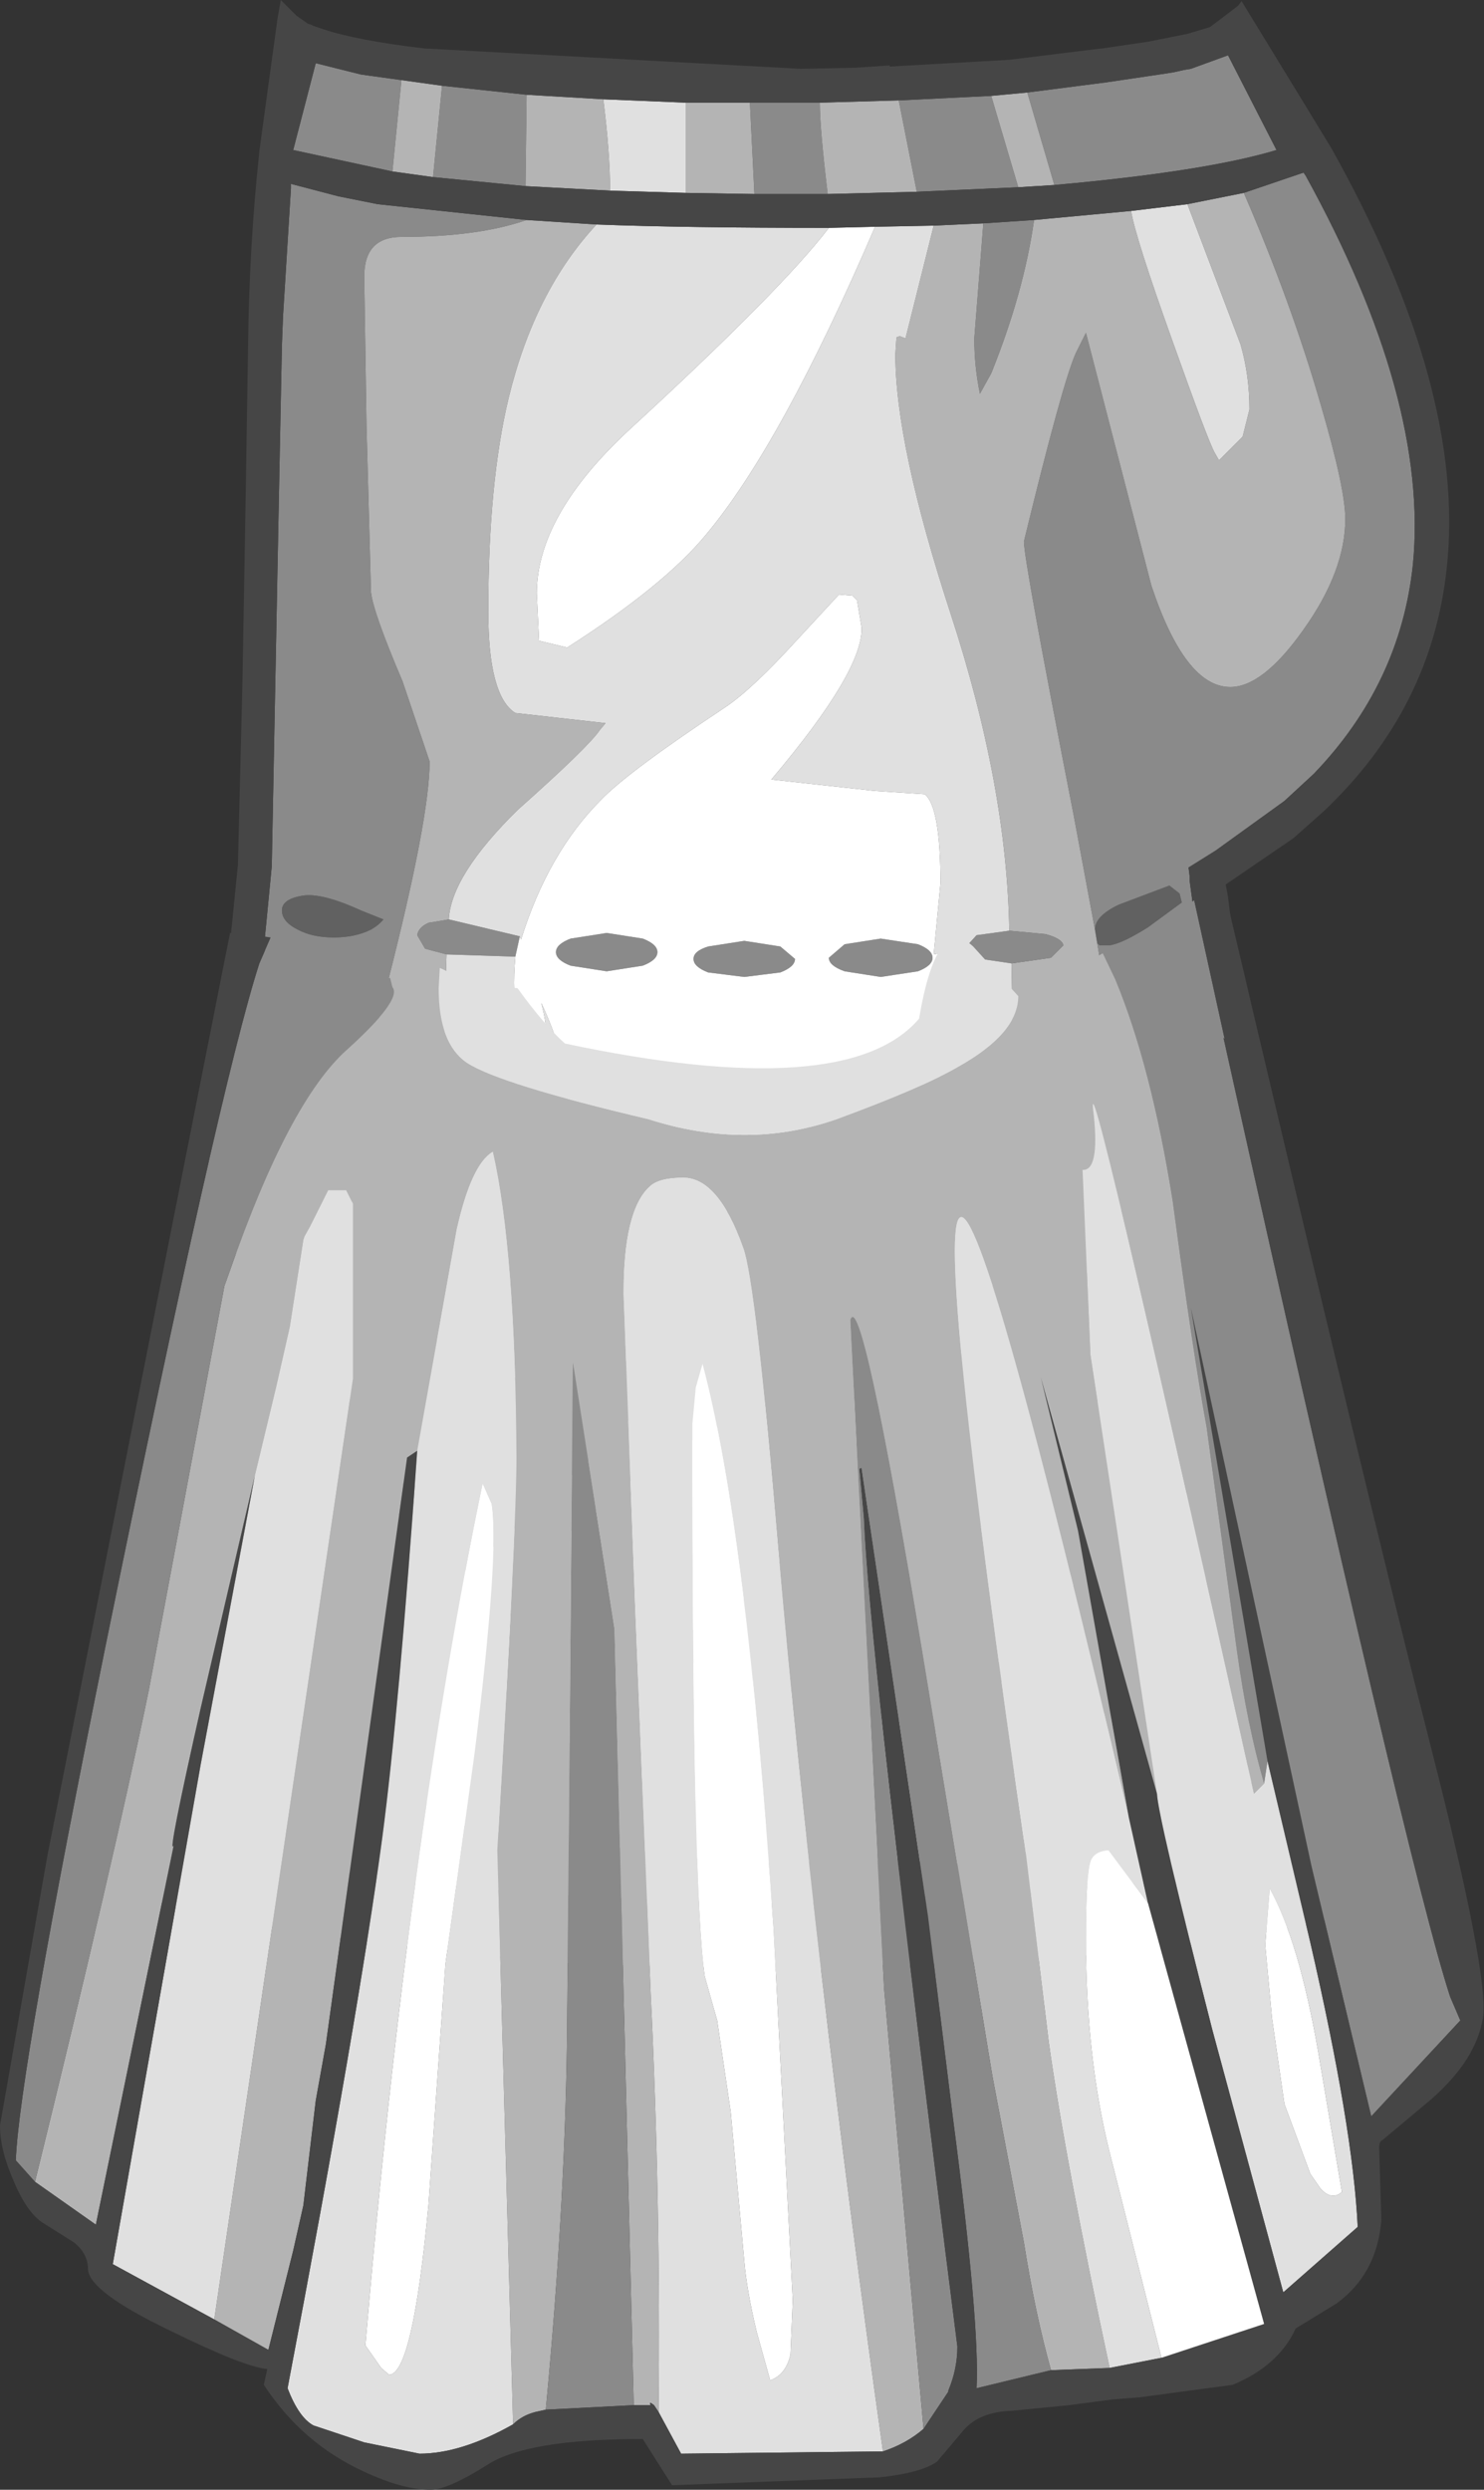 <?xml version="1.0" encoding="UTF-8" standalone="no"?>
<svg xmlns:ffdec="https://www.free-decompiler.com/flash" xmlns:xlink="http://www.w3.org/1999/xlink" ffdec:objectType="shape" height="110.35px" width="65.8px" xmlns="http://www.w3.org/2000/svg">
  <rect width="100%" height="100%" fill="#333333" stroke="none"/>
  <g transform="matrix(1.0, 0.0, 0.0, 1.0, 30.6, 104.65)">
    <path d="M18.05 -62.85 L17.95 -63.45 Q17.95 -64.05 19.0 -64.55 L21.25 -65.4 21.7 -65.05 21.8 -64.65 20.3 -63.55 Q19.2 -62.85 18.6 -62.75 L18.15 -62.75 18.05 -62.85 M-17.2 -64.95 Q-16.35 -65.1 -14.6 -64.3 L-13.6 -63.9 Q-13.8 -63.65 -14.15 -63.45 -14.85 -63.1 -15.8 -63.1 -16.75 -63.1 -17.4 -63.45 -18.1 -63.8 -18.1 -64.3 -18.1 -64.8 -17.2 -64.95" fill="#616161" fill-rule="evenodd" stroke="none"/>
    <path d="M5.75 -100.1 Q5.75 -98.95 6.1 -96.05 L2.85 -96.05 2.65 -100.1 5.75 -100.1 M10.05 -96.15 L9.25 -100.2 13.35 -100.4 14.55 -96.35 10.05 -96.15 M14.95 -100.55 L18.45 -101.0 21.15 -101.4 21.45 -101.45 21.9 -101.55 22.2 -101.6 23.85 -102.2 26.0 -98.0 Q22.85 -97.05 16.15 -96.45 L14.95 -100.55 M15.25 -94.9 Q14.8 -91.7 13.35 -88.1 L12.85 -87.2 Q12.6 -88.4 12.6 -89.65 L13.0 -94.75 15.25 -94.9 M14.15 -63.4 L15.75 -63.25 Q16.5 -63.05 16.55 -62.75 L16.0 -62.2 14.25 -61.95 12.9 -62.15 Q12.25 -62.35 12.2 -62.65 L12.7 -63.2 14.15 -63.4 M-10.8 -62.35 L-11.75 -62.6 -12.1 -63.2 Q-12.05 -63.55 -11.6 -63.75 L-10.7 -63.9 -7.55 -63.15 -7.75 -62.25 -10.8 -62.35 M-7.25 -94.9 Q-9.4 -94.15 -12.8 -94.15 -14.45 -94.15 -14.45 -92.4 L-14.35 -85.8 -14.15 -78.4 Q-14.05 -77.5 -12.75 -74.45 L-11.55 -70.9 Q-11.55 -68.4 -13.4 -61.15 -15.3 -53.9 -15.3 -43.55 L-14.8 -41.3 Q-13.9 -39.05 -11.95 -38.75 L-11.1 -38.7 Q-13.65 -37.55 -15.2 -34.2 -16.9 -30.45 -16.9 -24.9 L-16.8 -23.65 Q-16.7 -22.6 -16.25 -22.1 L-15.95 -21.75 Q-6.85 -20.35 3.95 -20.35 L5.8 -20.35 19.0 -21.1 23.9 -21.75 24.7 -23.65 24.9 -25.5 Q24.9 -26.55 23.85 -27.8 L20.8 -31.0 Q22.1 -32.1 22.7 -33.75 L23.0 -35.3 Q23.0 -38.05 20.25 -40.5 17.45 -43.0 17.45 -43.3 17.45 -43.9 16.55 -43.85 L14.6 -43.6 Q16.45 -46.9 18.5 -49.35 19.2 -50.2 19.2 -52.3 19.2 -55.95 18.05 -62.85 L18.15 -62.75 18.6 -62.75 Q19.2 -62.85 20.3 -63.55 L21.8 -64.65 21.7 -65.05 21.25 -65.4 19.0 -64.55 Q17.95 -64.05 17.95 -63.45 L17.0 -68.55 Q14.8 -79.8 14.8 -80.65 16.5 -87.65 17.1 -89.0 L17.55 -89.9 20.45 -78.7 Q21.95 -74.2 23.95 -74.2 25.4 -74.2 27.2 -76.75 29.05 -79.35 29.05 -81.65 29.05 -83.0 27.95 -86.75 26.65 -91.25 24.55 -96.1 L27.2 -97.0 27.3 -96.85 Q32.75 -86.95 32.05 -79.65 31.5 -74.35 27.65 -70.35 L26.35 -69.15 23.3 -66.95 22.1 -66.2 22.15 -65.8 22.15 -65.7 22.15 -65.6 23.2 -57.85 Q23.85 -52.3 25.1 -45.8 L25.3 -44.75 25.6 -43.3 25.55 -43.3 25.65 -42.9 Q26.4 -39.5 27.3 -36.25 28.4 -32.3 29.65 -28.8 L30.9 -24.9 31.4 -23.25 32.25 -20.45 Q26.6 -19.05 20.15 -18.25 L16.85 -17.9 3.95 -17.35 -6.1 -17.65 -17.45 -19.0 -25.25 -20.7 -24.95 -22.05 -24.55 -23.55 -24.15 -25.2 Q-23.2 -29.2 -22.5 -33.15 L-22.45 -33.4 -21.9 -36.25 -21.6 -37.95 -20.8 -43.3 -20.75 -43.3 -20.3 -47.65 -19.85 -51.85 -18.85 -62.55 -18.85 -63.15 -18.55 -66.25 -18.25 -81.8 -18.1 -89.35 -18.05 -90.65 -17.7 -96.3 -17.7 -96.5 -15.6 -95.95 -13.85 -95.6 -7.25 -94.9 M-7.3 -96.4 L-11.4 -96.8 -11.0 -100.85 -7.25 -100.45 -7.3 -96.4 M-13.2 -97.05 L-17.6 -98.0 -16.6 -101.85 -14.6 -101.35 -14.25 -101.3 -12.8 -101.1 -13.2 -97.05 M8.45 -63.05 L10.1 -62.8 Q10.75 -62.55 10.75 -62.2 10.75 -61.85 10.1 -61.6 L8.45 -61.35 6.85 -61.6 Q6.15 -61.85 6.15 -62.2 L6.85 -62.8 8.45 -63.05 M4.0 -62.7 L4.65 -62.15 Q4.65 -61.8 4.0 -61.55 L2.4 -61.35 0.8 -61.55 Q0.15 -61.8 0.15 -62.15 0.15 -62.5 0.8 -62.7 L2.4 -62.95 4.0 -62.7 M-5.3 -63.05 L-3.7 -63.3 -2.1 -63.05 Q-1.45 -62.8 -1.45 -62.45 -1.45 -62.1 -2.1 -61.85 L-3.7 -61.6 -5.3 -61.85 Q-5.95 -62.1 -5.95 -62.45 -5.95 -62.8 -5.3 -63.05 M-17.2 -64.95 Q-18.1 -64.8 -18.1 -64.3 -18.1 -63.8 -17.4 -63.45 -16.75 -63.1 -15.8 -63.1 -14.85 -63.1 -14.15 -63.45 -13.8 -63.65 -13.6 -63.9 L-14.6 -64.3 Q-16.35 -65.1 -17.2 -64.95" fill="#8a8a8a" fill-rule="evenodd" stroke="none"/>
    <path d="M5.75 -100.1 L9.25 -100.2 10.05 -96.15 6.1 -96.05 Q5.75 -98.95 5.75 -100.1 M13.35 -100.4 L14.95 -100.55 16.15 -96.45 14.55 -96.35 13.35 -100.4 M19.55 -95.3 Q19.75 -94.1 21.4 -89.5 22.95 -85.15 23.25 -84.6 L23.45 -84.25 24.5 -85.3 24.8 -86.5 Q24.8 -88.05 24.4 -89.4 L22.05 -95.6 23.8 -95.95 24.55 -96.1 Q26.65 -91.25 27.95 -86.75 29.05 -83.0 29.05 -81.65 29.05 -79.35 27.2 -76.75 25.4 -74.2 23.95 -74.2 21.95 -74.2 20.45 -78.7 L17.55 -89.9 17.1 -89.0 Q16.5 -87.65 14.8 -80.65 14.8 -79.8 17.0 -68.55 L17.95 -63.45 18.05 -62.85 Q19.2 -55.95 19.2 -52.3 19.2 -50.2 18.5 -49.35 16.45 -46.9 14.6 -43.6 L16.55 -43.85 Q17.45 -43.9 17.45 -43.3 17.45 -43.0 20.25 -40.5 23.0 -38.05 23.0 -35.3 L22.7 -33.75 Q22.1 -32.1 20.8 -31.0 L23.85 -27.8 Q24.9 -26.55 24.9 -25.5 L24.7 -23.65 23.9 -21.75 19.0 -21.1 5.8 -20.35 3.95 -20.35 Q-6.85 -20.35 -15.95 -21.75 L-16.25 -22.1 Q-16.7 -22.6 -16.8 -23.65 L-16.9 -24.9 Q-16.9 -30.45 -15.2 -34.2 -13.65 -37.55 -11.1 -38.7 L-11.95 -38.75 Q-13.9 -39.05 -14.8 -41.3 L-15.3 -43.55 Q-15.3 -53.9 -13.4 -61.15 -11.55 -68.4 -11.55 -70.9 L-12.75 -74.45 Q-14.05 -77.5 -14.15 -78.4 L-14.35 -85.8 -14.45 -92.4 Q-14.45 -94.15 -12.8 -94.15 -9.4 -94.15 -7.25 -94.9 L-4.15 -94.7 Q-6.9 -91.75 -8.05 -87.0 -8.95 -83.25 -8.95 -77.55 -8.95 -73.8 -7.75 -73.05 L-3.75 -72.6 -4.0 -72.3 Q-4.5 -71.55 -7.65 -68.75 -10.6 -65.85 -10.7 -63.9 L-11.6 -63.75 Q-12.05 -63.55 -12.1 -63.2 L-11.75 -62.6 -10.8 -62.35 -11.3 -46.3 Q-11.3 -44.85 -10.9 -44.15 -10.35 -43.3 -9.05 -43.4 L0.35 -44.8 Q-5.4 -38.9 -10.0 -35.0 -11.7 -32.8 -11.7 -24.4 -11.7 -23.7 -4.05 -22.85 L1.85 -22.1 3.95 -22.1 9.65 -22.2 11.9 -22.05 14.0 -22.4 19.75 -22.95 20.2 -25.4 Q20.2 -27.05 19.2 -28.05 17.45 -29.75 12.9 -30.2 L16.65 -33.85 17.2 -34.7 Q11.0 -37.55 8.95 -40.45 12.3 -44.2 13.45 -47.8 14.35 -50.75 14.35 -56.15 L14.25 -61.95 16.0 -62.2 16.55 -62.75 Q16.5 -63.05 15.75 -63.25 L14.15 -63.4 Q14.05 -69.8 11.55 -77.45 9.1 -84.95 9.1 -88.95 L9.15 -89.7 9.3 -89.75 9.55 -89.65 10.8 -94.65 13.0 -94.75 12.6 -89.65 Q12.6 -88.4 12.85 -87.2 L13.35 -88.1 Q14.8 -91.7 15.25 -94.9 L19.55 -95.3 M2.85 -96.05 L-0.2 -96.1 -0.2 -100.1 2.65 -100.1 2.85 -96.05 M-3.55 -96.2 L-7.3 -96.4 -7.25 -100.45 -3.85 -100.25 Q-3.55 -97.85 -3.55 -96.2 M-11.4 -96.8 L-13.2 -97.05 -12.8 -101.1 -11.0 -100.85 -11.4 -96.8" fill="#b4b4b4" fill-rule="evenodd" stroke="none"/>
    <path d="M22.05 -95.6 L24.4 -89.4 Q24.8 -88.05 24.8 -86.5 L24.5 -85.3 23.45 -84.25 23.25 -84.6 Q22.95 -85.15 21.4 -89.5 19.75 -94.1 19.55 -95.3 L22.05 -95.6 M10.8 -94.65 L9.55 -89.65 9.3 -89.75 9.15 -89.7 9.1 -88.95 Q9.1 -84.95 11.55 -77.45 14.05 -69.8 14.15 -63.4 L12.7 -63.2 12.2 -62.65 Q12.25 -62.35 12.9 -62.15 L14.25 -61.95 14.35 -56.15 Q14.35 -50.75 13.45 -47.8 12.3 -44.2 8.95 -40.45 11.0 -37.55 17.2 -34.7 L16.65 -33.85 12.9 -30.2 Q17.45 -29.75 19.2 -28.05 20.2 -27.05 20.2 -25.4 L19.75 -22.95 14.0 -22.4 Q15.15 -23.0 15.15 -24.45 15.15 -26.75 10.1 -28.15 -0.35 -31.0 -2.2 -31.75 2.0 -32.3 5.2 -36.85 7.65 -40.35 7.65 -41.85 7.65 -43.55 5.1 -43.05 2.75 -42.55 -0.45 -40.5 -8.55 -35.4 -8.55 -30.6 -8.55 -28.35 -0.55 -25.15 5.45 -22.75 9.65 -22.2 L3.95 -22.1 1.85 -22.1 -4.05 -22.85 Q-11.7 -23.7 -11.7 -24.4 -11.7 -32.8 -10.0 -35.0 -5.4 -38.9 0.35 -44.8 L-9.05 -43.4 Q-10.35 -43.3 -10.9 -44.15 -11.3 -44.85 -11.3 -46.3 L-10.8 -62.35 -7.75 -62.25 Q-8.05 -58.9 -6.75 -58.45 -6.1 -58.25 -6.6 -60.2 -4.5 -55.7 -6.25 -53.3 -7.7 -51.4 -7.7 -50.7 -7.7 -49.25 -6.35 -48.55 -5.35 -48.0 -4.05 -48.0 -3.0 -48.0 -1.0 -49.1 2.3 -50.9 5.3 -54.75 L3.95 -52.1 Q2.6 -49.35 2.6 -48.75 2.6 -47.35 3.95 -47.35 6.35 -47.35 8.7 -51.0 11.5 -55.25 11.5 -61.25 L11.8 -62.2 Q11.85 -62.45 11.3 -62.45 L10.8 -62.35 11.1 -65.5 Q11.1 -68.9 10.4 -69.45 L8.15 -69.6 3.6 -70.1 Q7.7 -74.95 7.6 -76.85 L7.4 -78.05 7.2 -78.25 6.6 -78.3 4.75 -76.3 Q2.75 -74.1 1.55 -73.3 -2.75 -70.45 -3.95 -69.2 -6.3 -66.85 -7.5 -63.0 L-7.55 -63.15 -10.7 -63.9 Q-10.6 -65.85 -7.65 -68.75 -4.5 -71.55 -4.0 -72.3 L-3.75 -72.6 -7.75 -73.05 Q-8.95 -73.8 -8.95 -77.55 -8.95 -83.25 -8.05 -87.0 -6.9 -91.75 -4.15 -94.7 -0.2 -94.55 6.15 -94.55 4.05 -91.8 -2.7 -85.6 -6.8 -81.8 -6.8 -78.35 L-6.7 -76.25 -5.45 -75.95 Q-1.15 -78.7 0.7 -80.95 4.05 -84.95 8.2 -94.6 L10.8 -94.65 M-0.2 -96.1 L-3.55 -96.2 Q-3.55 -97.85 -3.85 -100.25 L-0.2 -100.1 -0.2 -96.1" fill="#e0e0e0" fill-rule="evenodd" stroke="none"/>
    <path d="M14.0 -22.4 L11.9 -22.05 9.65 -22.2 Q5.45 -22.75 -0.55 -25.15 -8.55 -28.35 -8.55 -30.6 -8.55 -35.4 -0.45 -40.5 2.75 -42.55 5.1 -43.05 7.65 -43.55 7.65 -41.85 7.65 -40.35 5.2 -36.85 2.0 -32.3 -2.2 -31.75 -0.35 -31.0 10.1 -28.15 15.15 -26.75 15.15 -24.45 15.15 -23.0 14.0 -22.4 M6.15 -94.55 L8.2 -94.6 Q4.05 -84.95 0.7 -80.95 -1.15 -78.7 -5.45 -75.95 L-6.7 -76.25 -6.8 -78.35 Q-6.8 -81.8 -2.7 -85.6 4.05 -91.8 6.15 -94.55 M-7.55 -63.15 L-7.5 -63.0 Q-6.3 -66.85 -3.95 -69.2 -2.75 -70.45 1.55 -73.3 2.75 -74.1 4.75 -76.3 L6.6 -78.3 7.2 -78.25 7.4 -78.05 7.6 -76.85 Q7.7 -74.95 3.6 -70.1 L8.15 -69.6 10.4 -69.45 Q11.1 -68.9 11.1 -65.5 L10.8 -62.35 11.3 -62.45 Q11.85 -62.45 11.8 -62.2 L11.5 -61.25 Q11.5 -55.25 8.7 -51.0 6.35 -47.35 3.95 -47.35 2.6 -47.35 2.6 -48.75 2.6 -49.35 3.95 -52.1 L5.3 -54.75 Q2.3 -50.9 -1.0 -49.1 -3.0 -48.0 -4.05 -48.0 -5.35 -48.0 -6.35 -48.55 -7.7 -49.25 -7.7 -50.7 -7.7 -51.4 -6.25 -53.3 -4.5 -55.7 -6.6 -60.2 -6.1 -58.25 -6.75 -58.45 -8.05 -58.9 -7.75 -62.25 L-7.55 -63.15 M4.0 -62.7 L2.4 -62.95 0.8 -62.7 Q0.15 -62.5 0.15 -62.15 0.15 -61.8 0.8 -61.55 L2.4 -61.35 4.0 -61.55 Q4.65 -61.8 4.65 -62.15 L4.0 -62.7 M8.45 -63.05 L6.85 -62.8 6.15 -62.2 Q6.15 -61.85 6.85 -61.6 L8.45 -61.35 10.1 -61.6 Q10.75 -61.85 10.75 -62.2 10.75 -62.55 10.1 -62.8 L8.45 -63.05 M-5.3 -63.05 Q-5.95 -62.8 -5.95 -62.45 -5.95 -62.1 -5.3 -61.85 L-3.7 -61.6 -2.1 -61.85 Q-1.45 -62.1 -1.45 -62.45 -1.45 -62.8 -2.1 -63.05 L-3.7 -63.3 -5.3 -63.05" fill="#ffffff" fill-rule="evenodd" stroke="none"/>
    <path d="M9.25 -100.2 L5.75 -100.1 2.65 -100.1 -0.2 -100.1 -3.85 -100.25 -7.25 -100.45 -11.0 -100.85 -12.8 -101.1 -14.25 -101.3 -14.6 -101.35 -16.6 -101.85 -17.6 -98.0 -13.2 -97.05 -11.4 -96.8 -7.3 -96.4 -3.55 -96.2 -0.2 -96.1 2.85 -96.05 6.1 -96.05 10.05 -96.15 14.55 -96.35 16.15 -96.45 Q22.85 -97.05 26.0 -98.0 L23.85 -102.2 22.2 -101.6 21.9 -101.55 21.45 -101.45 21.15 -101.4 18.45 -101.0 14.95 -100.55 13.35 -100.4 9.25 -100.2 M28.45 -98.05 Q34.4 -87.4 33.55 -79.5 32.9 -73.25 28.1 -68.7 L26.75 -67.5 23.75 -65.45 23.85 -64.9 24.7 -58.05 Q25.3 -52.75 26.45 -46.7 L26.7 -45.25 27.1 -43.3 27.05 -43.3 27.1 -43.2 28.9 -36.25 31.05 -29.25 32.4 -25.25 32.9 -23.65 33.75 -20.85 34.3 -19.0 32.8 -18.6 Q25.9 -16.8 17.85 -16.0 L14.5 -15.7 3.95 -15.35 -10.55 -16.05 -20.8 -17.65 -25.65 -18.8 -27.1 -19.25 -26.7 -21.1 -26.45 -22.35 -26.05 -23.95 -25.7 -25.6 -24.45 -31.25 -24.05 -33.35 -23.5 -36.25 -22.35 -43.3 -22.3 -43.3 -21.85 -47.8 -20.4 -62.65 -20.35 -63.35 -20.05 -66.3 -19.85 -74.35 -19.7 -83.0 -19.6 -89.35 Q-19.55 -93.75 -19.1 -97.95 L-18.3 -103.8 -18.15 -104.65 -17.45 -103.95 -16.95 -103.6 -16.8 -103.55 -16.7 -103.5 -16.25 -103.35 Q-14.75 -102.85 -11.75 -102.5 L-11.7 -102.5 4.9 -101.6 7.35 -101.65 8.85 -101.75 8.85 -101.7 14.15 -102.0 18.2 -102.5 18.25 -102.5 20.3 -102.8 21.8 -103.1 22.05 -103.15 23.05 -103.45 23.65 -103.9 24.3 -104.4 24.45 -104.6 27.05 -100.35 28.45 -98.05 M19.55 -95.3 L15.25 -94.9 13.0 -94.75 10.8 -94.65 8.2 -94.6 6.15 -94.55 Q-0.2 -94.55 -4.15 -94.7 L-7.25 -94.9 -13.85 -95.6 -15.6 -95.95 -17.7 -96.5 -17.7 -96.3 -18.05 -90.65 -18.1 -89.35 -18.25 -81.8 -18.55 -66.25 -18.85 -63.15 -18.85 -62.55 -19.85 -51.85 -20.3 -47.65 -20.75 -43.3 -20.8 -43.3 -21.6 -37.95 -21.9 -36.25 -22.45 -33.4 -22.5 -33.15 Q-23.2 -29.2 -24.15 -25.2 L-24.55 -23.55 -24.95 -22.05 -25.25 -20.7 -17.45 -19.0 -6.1 -17.65 3.95 -17.35 16.85 -17.9 20.15 -18.25 Q26.6 -19.05 32.25 -20.45 L31.4 -23.25 30.9 -24.9 29.65 -28.8 Q28.4 -32.3 27.3 -36.25 26.4 -39.5 25.65 -42.9 L25.55 -43.3 25.6 -43.3 25.3 -44.75 25.1 -45.8 Q23.85 -52.3 23.2 -57.85 L22.15 -65.6 22.15 -65.7 22.15 -65.8 22.1 -66.2 23.3 -66.95 26.35 -69.15 27.65 -70.35 Q31.5 -74.35 32.05 -79.65 32.75 -86.95 27.3 -96.85 L27.2 -97.0 24.55 -96.1 23.8 -95.95 22.05 -95.6 19.55 -95.3" fill="#464646" fill-rule="evenodd" stroke="none"/>
    <path d="M14.55 -60.5 Q15.6 -60.8 16.6 -61.4 L17.85 -62.15 18.3 -62.4 18.85 -61.25 Q20.45 -57.4 21.4 -51.4 22.3 -44.65 22.9 -41.4 L24.25 -31.45 Q24.7 -28.2 25.45 -25.6 L25.0 -25.15 Q17.3 -59.7 17.9 -55.2 18.15 -52.75 17.4 -52.8 L17.75 -44.6 20.7 -25.15 15.55 -43.6 17.2 -36.8 19.45 -24.1 Q6.8 -78.15 14.9 -22.4 L15.9 -14.15 Q16.65 -8.8 18.6 0.3 L16.0 0.4 Q15.3 -2.1 14.8 -5.25 L13.4 -12.65 10.3 -31.45 Q7.6 -47.7 7.1 -46.15 L8.6 -16.5 10.35 3.0 Q9.6 3.65 8.55 4.0 5.45 -18.1 3.9 -36.05 2.9 -47.9 2.35 -49.35 1.25 -52.45 -0.3 -52.45 -1.4 -52.45 -1.8 -52.05 -2.95 -51.0 -2.95 -47.3 L-2.45 -33.8 -1.75 -16.35 Q-1.3 -7.05 -1.4 2.25 L-1.6 1.95 Q-1.85 1.75 -1.75 1.95 L-2.5 1.95 -3.35 -32.45 -5.2 -44.3 -5.45 -15.25 Q-5.5 -7.35 -6.4 2.15 L-6.85 2.25 Q-7.45 2.4 -7.85 2.8 L-8.55 -22.65 Q-7.7 -36.9 -7.7 -40.05 -7.75 -49.2 -8.75 -53.6 -9.7 -53.05 -10.35 -50.15 L-12.1 -40.35 -12.55 -40.05 -16.15 -14.05 -16.6 -11.55 -17.15 -6.9 -17.6 -4.9 -18.7 -0.5 -21.1 -1.85 -14.95 -43.55 -14.95 -51.3 -15.25 -51.9 -16.05 -51.9 -16.85 -50.3 -17.1 -49.85 -17.15 -49.7 -17.75 -45.85 -18.35 -43.2 -19.3 -39.25 -21.7 -28.95 Q-23.2 -22.3 -22.9 -22.85 L-26.35 -6.05 -29.05 -7.95 Q-25.55 -22.2 -24.0 -29.75 L-20.65 -47.65 -20.4 -48.35 Q-17.8 -55.8 -15.25 -58.1 -12.75 -60.35 -13.2 -60.9 L-13.3 -61.3 -12.7 -61.85 -11.1 -61.75 -11.15 -60.85 Q-11.15 -58.4 -9.9 -57.55 -8.45 -56.6 -1.85 -55.05 2.5 -53.65 6.5 -55.05 10.3 -56.45 11.85 -57.35 14.55 -58.85 14.55 -60.5" fill="#b4b4b4" fill-rule="evenodd" stroke="none"/>
    <path d="M14.55 -60.5 Q14.55 -58.85 11.85 -57.35 10.3 -56.45 6.5 -55.05 2.5 -53.65 -1.85 -55.05 -8.45 -56.6 -9.9 -57.55 -11.15 -58.4 -11.15 -60.85 L-11.1 -61.75 -10.45 -61.45 -9.7 -61.1 -7.65 -60.85 Q-6.5 -59.25 -5.55 -58.4 6.95 -55.75 10.15 -59.5 10.95 -64.2 12.55 -62.7 L14.55 -60.5 M-19.3 -39.25 L-18.35 -43.2 -17.75 -45.85 -17.15 -49.7 -17.1 -49.85 -16.85 -50.3 -16.05 -51.9 -15.25 -51.9 -14.95 -51.3 -14.95 -43.55 -21.1 -1.85 -25.6 -4.3 -21.7 -26.45 -19.3 -39.25 M-12.1 -40.35 L-10.35 -50.15 Q-9.7 -53.05 -8.75 -53.6 -7.75 -49.2 -7.7 -40.05 -7.7 -36.9 -8.55 -22.65 L-7.85 2.8 Q-10.15 4.1 -12.0 4.1 L-14.45 3.6 -16.7 2.85 Q-17.35 2.5 -17.85 1.2 -14.7 -15.35 -13.65 -23.2 -12.9 -28.9 -12.1 -40.35 M-1.4 2.25 Q-1.3 -7.05 -1.75 -16.35 L-2.45 -33.8 -2.95 -47.3 Q-2.95 -51.0 -1.8 -52.05 -1.4 -52.45 -0.3 -52.45 1.25 -52.45 2.35 -49.35 2.9 -47.9 3.9 -36.05 5.45 -18.1 8.55 4.0 L-0.4 4.1 -1.4 2.25 M18.6 0.3 Q16.65 -8.8 15.9 -14.15 L14.9 -22.4 Q6.8 -78.15 19.45 -24.1 L20.3 -20.3 18.55 -22.65 Q17.9 -22.6 17.75 -22.15 17.55 -21.55 17.55 -18.7 17.55 -13.45 18.6 -9.25 L20.9 -0.15 18.6 0.3 M20.7 -25.15 L17.75 -44.6 17.4 -52.8 Q18.15 -52.75 17.9 -55.2 17.3 -59.7 25.0 -25.15 L25.45 -25.6 25.6 -26.6 27.5 -18.55 Q29.4 -10.3 29.6 -5.95 L26.3 -3.05 23.15 -14.7 Q20.75 -24.1 20.7 -25.15 M0.25 -43.15 L0.1 -41.55 Q0.1 -20.7 0.65 -17.05 L1.2 -15.1 1.8 -11.05 2.4 -4.45 Q2.5 -3.2 2.95 -1.3 L3.55 0.85 Q4.25 0.6 4.45 -0.3 L4.55 -2.7 3.7 -19.15 Q2.5 -36.9 0.55 -44.2 L0.25 -43.15 M25.8 -15.2 L26.35 -11.4 27.5 -8.3 27.95 -7.65 Q28.45 -7.1 28.9 -7.5 L27.85 -13.7 Q27.0 -18.6 25.7 -20.95 L25.5 -18.45 25.8 -15.2 M-9.2 -38.9 Q-12.5 -23.05 -14.4 -0.7 L-13.7 0.3 -13.35 0.6 Q-12.3 0.6 -11.6 -6.95 L-10.85 -17.6 -9.55 -27.0 Q-8.45 -35.85 -8.8 -38.0 L-9.2 -38.9" fill="#e0e0e0" fill-rule="evenodd" stroke="none"/>
    <path d="M-13.3 -61.3 L-13.2 -60.9 Q-12.75 -60.35 -15.25 -58.1 -17.8 -55.8 -20.4 -48.35 L-20.65 -47.65 -24.0 -29.75 Q-25.55 -22.2 -29.05 -7.95 L-29.9 -8.9 Q-29.75 -12.8 -25.9 -31.8 -20.85 -56.55 -19.1 -61.95 L-18.6 -63.1 Q-18.4 -62.65 -16.6 -62.3 L-14.3 -61.35 -13.6 -61.35 -13.3 -61.3 M-6.4 2.15 Q-5.5 -7.35 -5.45 -15.25 L-5.2 -44.3 -3.35 -32.45 -2.5 1.95 -6.4 2.15 M10.35 3.0 L8.6 -16.5 7.1 -46.15 Q7.6 -47.7 10.3 -31.45 L13.4 -12.65 14.8 -5.25 Q15.3 -2.1 16.0 0.4 L12.7 1.2 Q12.85 -1.65 11.65 -10.8 L10.55 -19.7 7.6 -39.6 7.5 -39.55 7.7 -37.35 Q7.8 -34.7 8.6 -27.45 9.65 -18.0 11.85 -0.65 11.85 0.35 11.45 1.3 L11.45 1.35 10.35 3.0 M25.45 -25.6 Q24.7 -28.2 24.25 -31.45 L22.9 -41.4 Q22.3 -44.65 21.4 -51.4 20.45 -57.4 18.85 -61.25 L18.3 -62.4 Q22.0 -64.45 22.35 -64.75 L23.7 -58.6 23.65 -58.65 Q31.8 -21.95 33.7 -16.15 L34.15 -15.1 30.2 -10.85 27.55 -21.95 22.2 -46.7 25.6 -26.6 25.45 -25.6" fill="#8a8a8a" fill-rule="evenodd" stroke="none"/>
    <path d="M-29.05 -7.95 L-26.35 -6.05 -22.9 -22.85 Q-23.2 -22.3 -21.7 -28.95 L-19.3 -39.25 -21.7 -26.45 -25.6 -4.3 -21.1 -1.85 -18.7 -0.5 -17.6 -4.9 -17.15 -6.9 -16.6 -11.55 -16.15 -14.05 -12.55 -40.05 -12.1 -40.35 Q-12.9 -28.9 -13.65 -23.2 -14.7 -15.35 -17.85 1.2 -17.35 2.5 -16.7 2.85 L-14.45 3.6 -12.0 4.1 Q-10.15 4.1 -7.85 2.8 -7.45 2.4 -6.85 2.25 L-6.4 2.15 -2.5 1.95 -1.75 1.95 Q-1.85 1.75 -1.6 1.95 L-1.4 2.25 -0.4 4.1 8.55 4.0 Q9.6 3.65 10.35 3.0 L11.45 1.35 11.45 1.3 Q11.85 0.35 11.85 -0.65 9.65 -18.0 8.6 -27.45 7.8 -34.7 7.7 -37.35 L7.5 -39.55 7.6 -39.6 10.55 -19.7 11.65 -10.8 Q12.85 -1.65 12.7 1.2 L16.0 0.4 18.6 0.3 20.9 -0.15 25.45 -1.65 20.3 -20.3 19.45 -24.1 17.2 -36.8 15.55 -43.6 20.7 -25.15 Q20.75 -24.1 23.15 -14.7 L26.3 -3.05 29.6 -5.95 Q29.4 -10.3 27.5 -18.55 L25.6 -26.6 22.2 -46.7 27.55 -21.95 30.2 -10.85 34.15 -15.1 33.7 -16.15 Q31.8 -21.95 23.65 -58.65 L23.7 -58.6 22.35 -64.75 Q22.5 -64.6 23.15 -64.75 L23.75 -64.95 Q30.15 -37.75 32.8 -27.4 35.45 -17.05 35.15 -15.2 34.85 -13.35 32.85 -11.6 L30.7 -9.8 Q30.55 -9.75 30.55 -9.45 L30.65 -6.25 Q30.45 -3.85 28.65 -2.55 L26.85 -1.45 Q26.1 0.2 24.05 1.05 L19.95 1.6 18.7 1.7 16.8 1.95 14.25 2.2 Q12.75 2.25 12.05 3.15 L10.95 4.45 Q10.25 4.95 8.4 5.15 L-0.8 5.5 -2.1 3.45 Q-7.25 3.45 -9.0 4.6 -10.75 5.7 -11.5 5.7 -12.75 5.7 -14.45 4.9 -17.2 3.65 -18.9 1.05 L-18.75 0.35 Q-19.8 0.25 -23.05 -1.35 -26.7 -3.1 -26.7 -4.1 -26.7 -4.75 -27.3 -5.25 L-28.65 -6.1 Q-29.4 -6.55 -30.0 -8.0 -30.6 -9.35 -30.6 -10.45 L-28.5 -22.4 -20.4 -63.3 -20.0 -63.3 -18.6 -63.1 -19.1 -61.95 Q-20.85 -56.55 -25.9 -31.8 -29.75 -12.8 -29.9 -8.9 L-29.05 -7.95" fill="#464646" fill-rule="evenodd" stroke="none"/>
    <path d="M20.9 -0.15 L18.6 -9.25 Q17.55 -13.45 17.55 -18.7 17.55 -21.55 17.75 -22.15 17.9 -22.6 18.55 -22.65 L20.3 -20.3 25.45 -1.65 20.9 -0.15 M0.25 -43.15 L0.55 -44.2 Q2.5 -36.9 3.7 -19.15 L4.55 -2.7 4.45 -0.3 Q4.25 0.6 3.55 0.85 L2.95 -1.3 Q2.5 -3.2 2.4 -4.45 L1.8 -11.05 1.2 -15.1 0.65 -17.05 Q0.1 -20.7 0.1 -41.55 L0.25 -43.15 M25.8 -15.2 L25.5 -18.45 25.7 -20.95 Q27.0 -18.6 27.85 -13.7 L28.9 -7.5 Q28.45 -7.1 27.95 -7.65 L27.5 -8.3 26.35 -11.4 25.8 -15.2 M-9.2 -38.9 L-8.8 -38.0 Q-8.45 -35.85 -9.55 -27.0 L-10.85 -17.6 -11.6 -6.95 Q-12.3 0.6 -13.35 0.6 L-13.7 0.3 -14.4 -0.7 Q-12.5 -23.05 -9.2 -38.9" fill="#ffffff" fill-rule="evenodd" stroke="none"/>
  </g>
</svg>
